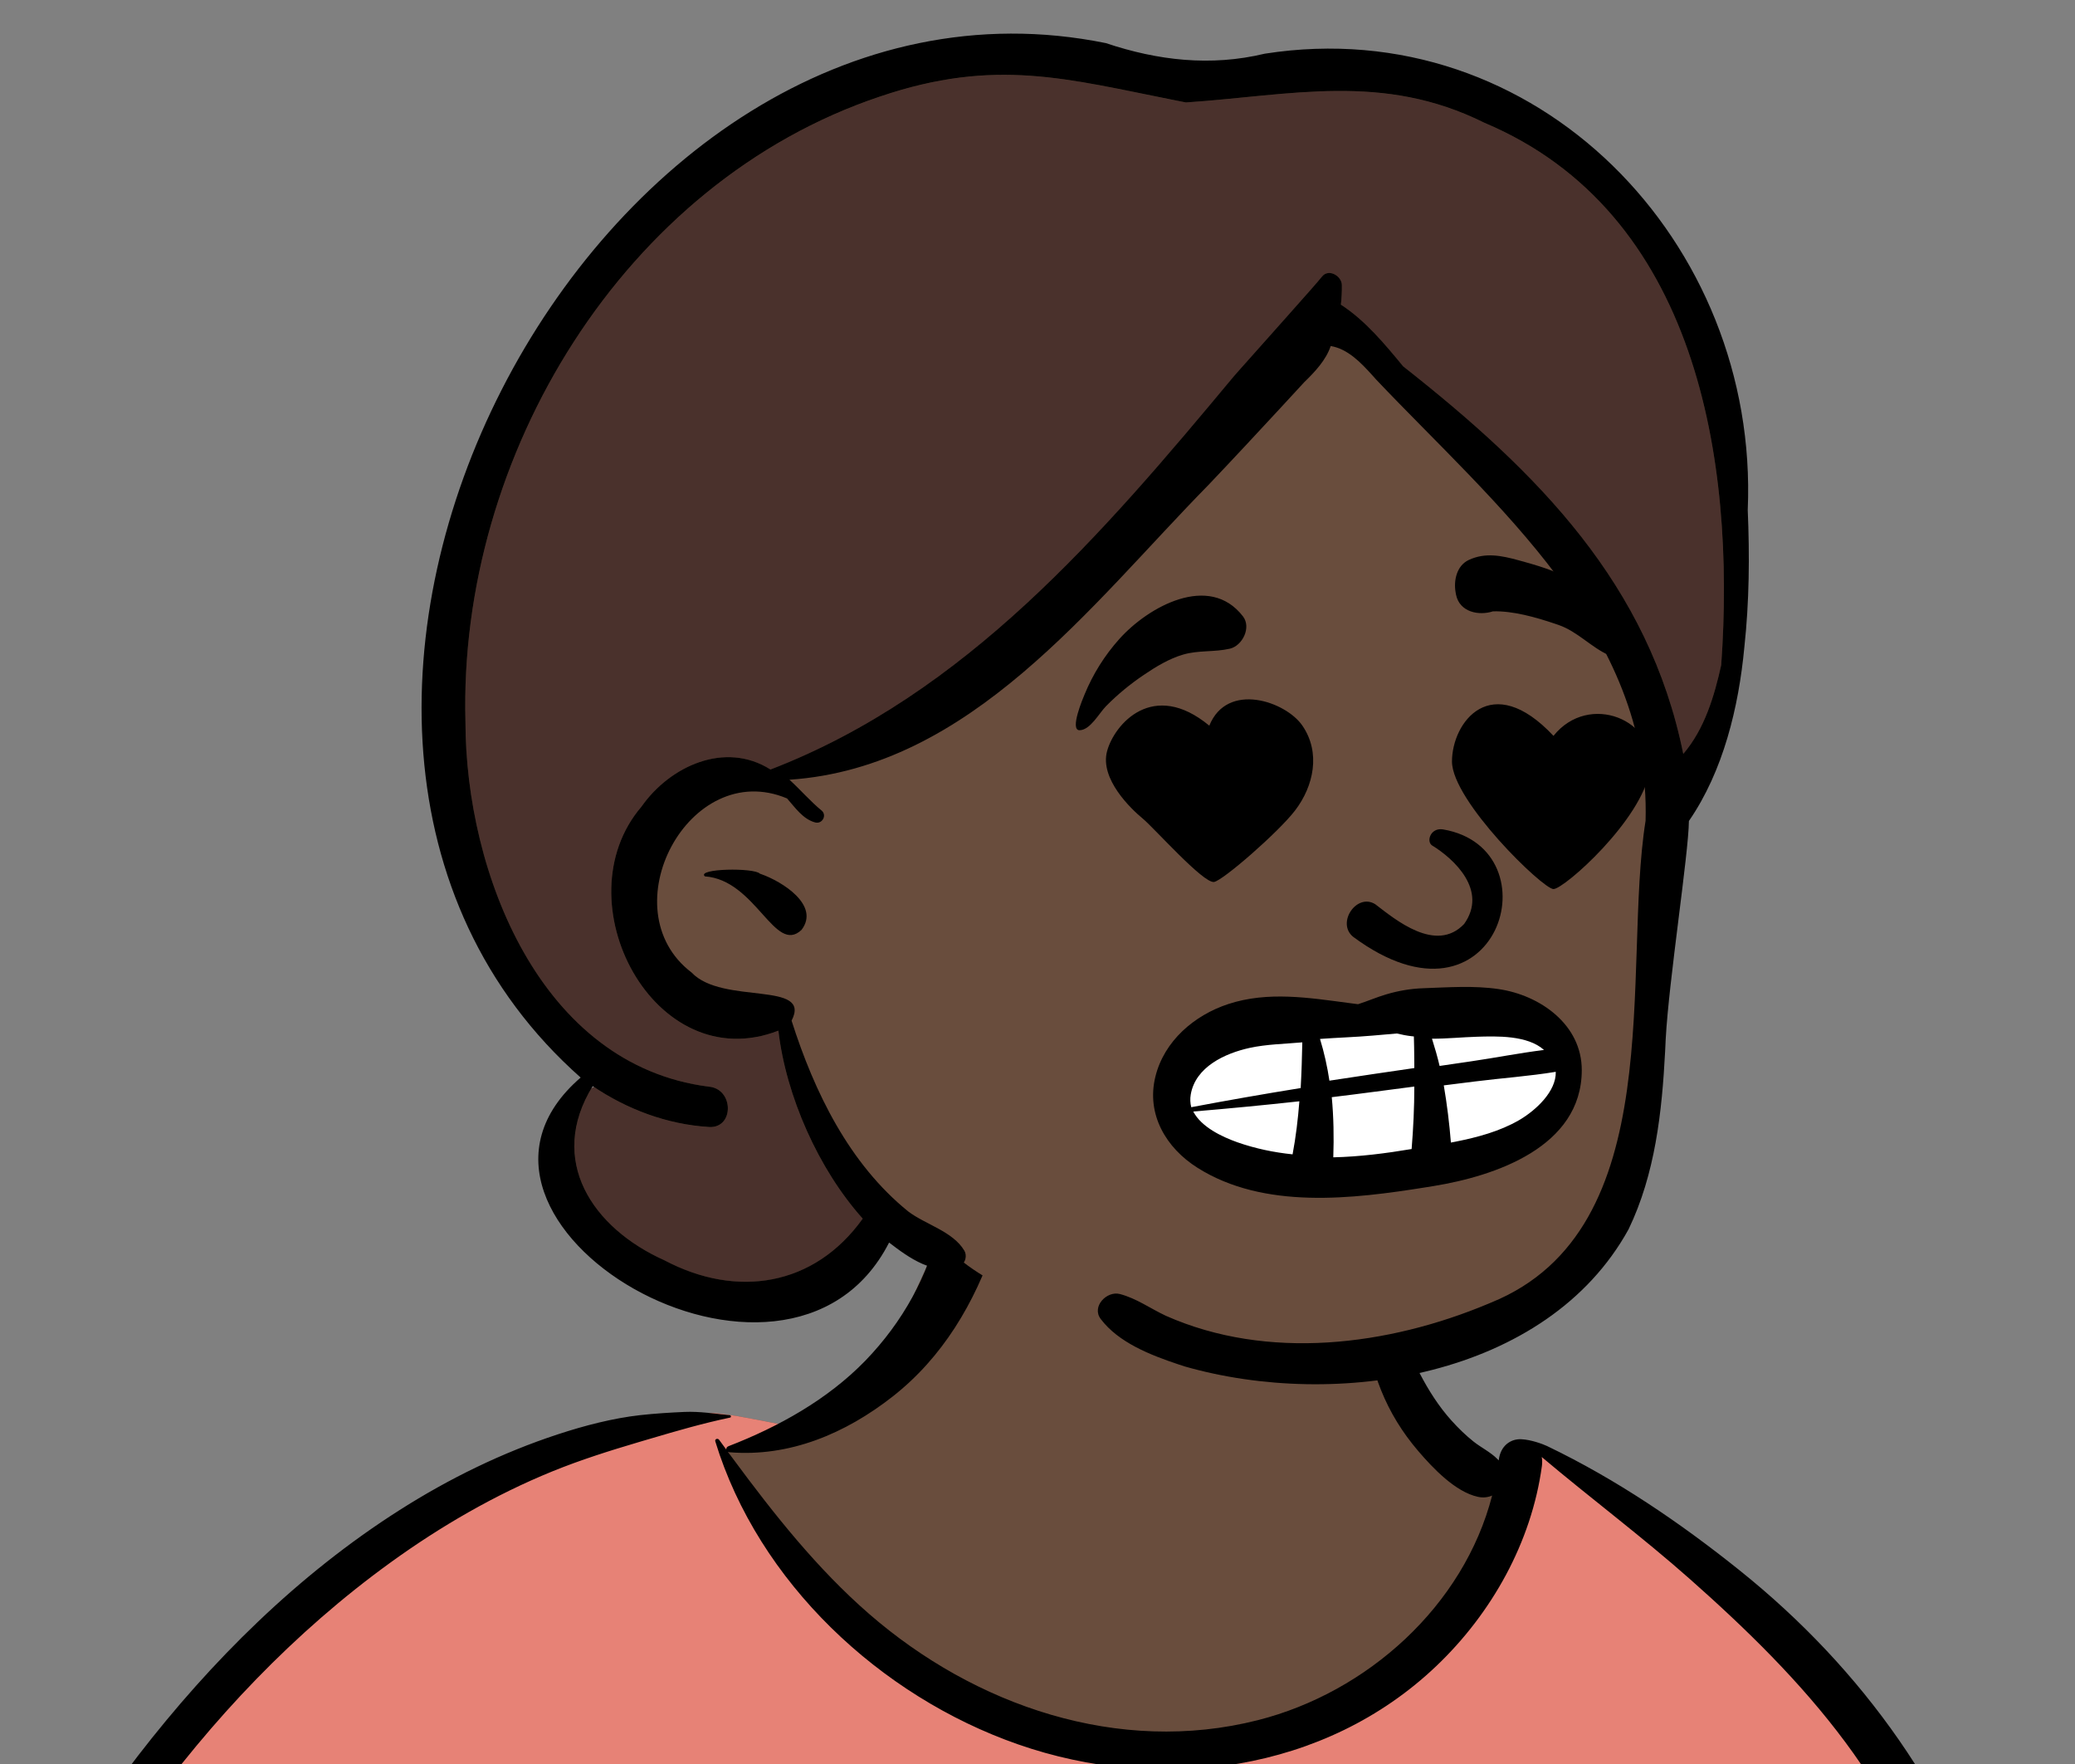 <svg width="60" height="51" viewBox="0 0 60 51" fill="none" xmlns="http://www.w3.org/2000/svg">
<rect x="0" y="0" width="60" height="51" fill="#808080" stroke="none"/>
<path fill-rule="evenodd" clip-rule="evenodd" d="M60.109 82.536C59.766 80.596 59.451 78.651 59.165 76.701C59.029 75.776 58.896 74.849 58.777 73.921C58.694 73.271 58.567 72.528 59.009 72.046C59.632 71.368 60.197 70.788 60.273 69.818C60.345 68.904 60.036 67.909 59.843 67.022C59.438 65.163 58.934 63.326 58.376 61.507C57.81 59.659 57.19 57.829 56.56 56.002C55.972 54.293 55.406 52.57 54.639 50.931C53.184 47.82 50.723 45.517 47.681 43.979C46.924 43.596 45.381 42.231 44.591 41.925C43.864 41.644 43.867 42.465 43.152 42.156C42.58 41.908 42.048 41.579 41.728 41.027C41.38 40.428 40.508 39.589 40.376 38.892C40.095 37.413 40.399 36.154 39.344 35.041C38.407 34.053 37.147 33.376 35.844 33.012C32.977 32.212 29.154 32.772 27.425 35.435C26.599 36.707 26.31 38.245 25.195 39.283C24.222 40.19 24.44 40.809 23.179 41.277C23.108 41.303 21.172 40.888 21.101 40.915C19.722 40.62 18.404 41.446 17.138 41.925C15.252 42.64 13.456 43.57 11.769 44.675C8.367 46.904 5.453 49.799 3.05 53.075C0.628 56.377 -1.251 60.079 -2.589 63.947C-2.914 64.887 -3.206 65.838 -3.464 66.799C-3.608 67.336 -3.762 67.894 -3.586 68.444C-3.443 68.894 -3.123 69.23 -2.748 69.5C-2.24 69.866 -1.221 70.104 -1.241 70.84C-1.256 71.4 -1.446 71.99 -1.539 72.543C-1.649 73.202 -1.74 73.865 -1.83 74.527C-2.243 77.54 -2.564 80.57 -2.706 83.608C-2.846 86.599 -2.962 89.652 -2.754 92.643C-2.74 92.84 -2.682 93.021 -2.587 93.174C-2.675 93.208 -2.682 93.373 -2.572 93.396C-2.495 93.412 -2.418 93.43 -2.34 93.446C-2.18 93.567 -1.98 93.641 -1.75 93.649C-1.594 93.654 -1.438 93.66 -1.282 93.668C0.363 94.013 2.008 94.337 3.674 94.584C5.7 94.882 7.732 95.126 9.77 95.324C13.957 95.731 18.112 95.596 22.305 95.377C26.492 95.157 30.676 95.106 34.867 95.215C39.062 95.324 43.255 95.507 47.451 95.582C52.138 95.665 56.818 95.537 61.492 95.164C62.133 95.114 62.529 94.603 62.403 93.967C61.646 90.153 60.788 86.366 60.109 82.536Z" fill="#694D3D"/>
<path fill-rule="evenodd" clip-rule="evenodd" d="M17.138 41.925L17.23 41.89C18.467 41.407 19.755 40.627 21.101 40.915C21.149 40.897 22.024 41.075 22.624 41.189L22.055 41.783L21.05 41.976C24.517 47.697 28.616 50.558 33.349 50.558C38.083 50.558 41.674 47.697 44.124 41.976L44.459 41.884C44.5 41.893 44.544 41.907 44.591 41.925C45.381 42.231 46.924 43.596 47.681 43.979C50.723 45.517 53.184 47.82 54.639 50.931C55.38 52.515 55.934 54.178 56.501 55.831L56.56 56.002C57.19 57.829 57.81 59.659 58.376 61.507C58.909 63.247 59.394 65.003 59.789 66.779L59.843 67.022C60.036 67.909 60.345 68.904 60.273 69.818C60.246 70.163 60.157 70.46 60.025 70.728L53.169 73.195L56.435 95.473C53.443 95.602 50.448 95.635 47.451 95.582C43.255 95.507 39.062 95.324 34.867 95.215C30.803 95.109 26.745 95.154 22.686 95.357L21.655 95.41C17.682 95.609 13.741 95.71 9.77 95.324L9.499 95.298V92.039L10.894 73.893L3.825 72.562L-3.115 69.192C-3.324 68.982 -3.493 68.738 -3.586 68.444C-3.749 67.934 -3.629 67.418 -3.495 66.918L-3.464 66.799C-3.206 65.838 -2.914 64.887 -2.589 63.947C-1.251 60.079 0.628 56.377 3.05 53.075C5.453 49.799 8.367 46.904 11.769 44.675C13.456 43.57 15.252 42.64 17.138 41.925Z" fill="#E78276"/>
<path fill-rule="evenodd" clip-rule="evenodd" d="M19.793 40.821C20.226 40.802 20.668 40.872 21.101 40.915C21.138 40.918 21.153 40.976 21.11 40.985C20.336 41.147 19.571 41.368 18.811 41.593L18.485 41.689C17.628 41.943 16.796 42.204 15.966 42.542C14.313 43.216 12.742 44.126 11.297 45.171C5.73 49.196 1.702 55.289 -0.841 61.598C-1.532 63.311 -2.116 65.066 -2.59 66.852C-2.705 67.287 -2.814 67.723 -2.917 68.16C-2.947 68.288 -3.078 68.617 -3.006 68.748C-2.942 68.864 -2.695 68.936 -2.579 68.996L-2.191 69.198C-1.432 69.588 -0.169 70.231 -0.043 70.293L0.155 70.391C3.386 71.975 6.838 73.318 10.474 73.411L10.503 73.1C10.665 71.384 10.877 69.658 11.342 67.994C11.367 67.905 11.48 67.935 11.491 68.014C11.749 69.984 11.667 71.969 11.577 73.948C11.417 77.453 11.205 80.956 11.016 84.459C10.922 86.212 10.8 87.962 10.689 89.715C10.579 91.469 10.543 93.267 10.291 95.007C10.235 95.395 9.781 95.606 9.436 95.565C9.056 95.52 8.763 95.184 8.761 94.8C8.756 93.786 8.884 92.76 8.955 91.749C9.022 90.787 9.094 89.827 9.168 88.867C9.438 85.361 9.749 81.86 10.037 78.355C10.139 77.113 10.249 75.871 10.362 74.63C6.511 74.505 2.912 73.079 -0.52 71.412C-0.57 72.54 -0.69 73.666 -0.806 74.79C-1.131 77.925 -1.417 81.059 -1.63 84.204C-1.739 85.792 -1.817 87.383 -1.886 88.973C-1.931 90.015 -1.964 91.058 -1.987 92.101L-1.999 92.698C-2.008 93.077 -2.047 93.427 -2.365 93.702C-2.689 93.983 -3.126 93.997 -3.446 93.702C-3.874 93.308 -3.798 92.771 -3.786 92.241C-3.754 90.9 -3.703 89.559 -3.634 88.22C-3.474 85.097 -3.152 81.987 -2.733 78.89L-2.569 77.694C-2.263 75.471 -1.927 73.198 -1.243 71.057C-1.509 70.924 -1.774 70.791 -2.039 70.657C-2.509 70.419 -2.994 70.196 -3.45 69.934C-3.812 69.726 -4.124 69.441 -4.225 69.02C-4.337 68.55 -4.165 68.037 -4.051 67.58L-4.041 67.54C-3.929 67.079 -3.809 66.62 -3.682 66.163C-3.166 64.31 -2.528 62.493 -1.782 60.721C-0.288 57.173 1.64 53.802 3.996 50.754C6.116 48.011 8.621 45.523 11.557 43.657C12.992 42.745 14.521 41.996 16.139 41.466C16.895 41.218 17.718 41.003 18.509 40.914C18.936 40.867 19.364 40.84 19.793 40.821ZM27.473 35.198C27.988 34.645 29.012 35.218 28.764 35.95C28.183 37.673 27.256 39.245 25.81 40.377C24.451 41.442 22.831 42.133 21.085 41.986C21.073 41.985 21.061 41.981 21.05 41.976L21.2 42.18C22.381 43.778 23.627 45.353 25.128 46.658C28.187 49.318 32.352 50.753 36.374 49.732C39.538 48.929 42.326 46.427 43.146 43.238C43.029 43.291 42.889 43.309 42.736 43.276C42.08 43.133 41.43 42.443 41.007 41.949C40.549 41.413 40.192 40.836 39.93 40.182C39.45 38.987 39.297 37.448 39.952 36.29C40.032 36.147 40.219 36.227 40.234 36.367L40.259 36.584C40.386 37.669 40.543 38.719 41.054 39.709C41.305 40.193 41.605 40.665 41.971 41.071C42.166 41.287 42.378 41.495 42.607 41.677C42.83 41.854 43.1 41.982 43.3 42.185L43.336 42.224L43.337 42.217C43.388 41.788 43.689 41.598 43.984 41.61C44.269 41.622 44.604 41.747 44.734 41.807L44.746 41.813C46.736 42.769 48.569 44.014 50.294 45.395C53.862 48.252 56.535 51.988 57.83 56.386C58.465 58.545 58.83 60.769 59.215 62.983L59.452 64.34C59.811 66.383 60.213 68.468 61.024 70.369C61.234 70.861 61.072 71.322 60.557 71.515C59.915 71.757 59.27 71.991 58.624 72.222C58.941 73.582 59.135 74.99 59.372 76.357C59.877 79.263 60.496 82.151 61.027 85.053C61.298 86.537 61.543 88.026 61.814 89.51C61.944 90.225 62.081 90.938 62.213 91.653C62.285 92.038 62.349 92.425 62.417 92.81L62.429 92.875C62.468 93.078 62.517 93.288 62.461 93.492C62.397 93.724 62.216 93.888 62.054 94.055C61.921 94.192 61.728 94.193 61.565 94.118L61.511 94.094C61.22 93.957 60.992 93.821 60.888 93.492C60.823 93.284 60.799 93.049 60.756 92.835C60.674 92.424 60.596 92.011 60.523 91.599C60.376 90.773 60.233 89.946 60.093 89.119L59.962 88.344C59.512 85.674 59.086 82.987 58.87 80.289C58.775 79.092 58.673 77.896 58.571 76.699L58.494 75.802C58.397 74.667 58.278 73.502 58.261 72.352L57.875 72.489L55.991 73.155C55.523 73.32 54.929 73.658 54.426 73.597C54.18 73.567 53.992 73.489 53.847 73.348C54.021 75.797 54.255 78.242 54.569 80.674C54.853 82.887 55.169 85.097 55.542 87.297C55.727 88.386 55.917 89.474 56.123 90.56C56.226 91.103 56.332 91.645 56.442 92.186C56.496 92.456 56.561 92.727 56.604 92.999C56.653 93.311 56.567 93.503 56.393 93.76C56.249 93.971 55.963 94.079 55.731 93.933C55.424 93.741 55.264 93.574 55.173 93.222C55.091 92.903 55.041 92.57 54.977 92.247C54.86 91.651 54.747 91.053 54.637 90.456C54.408 89.205 54.197 87.952 54.008 86.694C53.344 82.265 52.923 77.799 52.71 73.325C52.605 71.118 52.572 68.909 52.591 66.7C52.6 65.567 52.637 64.431 52.717 63.302C52.799 62.158 52.967 61.038 53.118 59.905C53.123 59.865 53.179 59.863 53.182 59.905C53.253 61.175 53.365 62.443 53.42 63.716C53.472 64.931 53.495 66.147 53.537 67.363C53.591 68.96 53.667 70.558 53.767 72.156C53.949 71.957 54.223 71.842 54.497 71.887C54.894 71.804 55.321 71.596 55.699 71.469L57.125 70.993C57.875 70.742 58.625 70.494 59.377 70.252C58.704 67.989 58.244 65.693 57.85 63.362L57.675 62.314C57.327 60.251 56.953 58.188 56.324 56.19C55.662 54.09 54.672 52.137 53.359 50.369C52.065 48.626 50.49 47.092 48.869 45.657C47.481 44.428 45.996 43.319 44.58 42.124C44.595 42.203 44.598 42.29 44.585 42.386C44.284 44.589 43.135 46.641 41.533 48.167C38.315 51.233 33.552 51.869 29.434 50.431C25.45 49.041 21.928 45.747 20.683 41.672C20.662 41.602 20.755 41.574 20.793 41.626C20.862 41.72 20.931 41.815 21.001 41.909C20.996 41.872 21.016 41.831 21.062 41.813C22.514 41.252 23.94 40.457 25.028 39.333C25.558 38.784 26.021 38.163 26.387 37.493C26.562 37.172 26.719 36.84 26.845 36.497L26.877 36.408C27.029 35.978 27.156 35.539 27.473 35.198Z" fill="black"/>
<path fill-rule="evenodd" clip-rule="evenodd" d="M37.815 39.612C36.055 39.607 34.443 39.264 32.914 38.511C31.068 37.907 29.052 37.578 27.554 36.242C26.825 36.397 26.077 35.647 25.472 35.2C24.485 38.84 19.348 38.234 17.177 35.882C15.85 34.758 15.316 31.979 17.621 31.243C13.844 28.672 12.479 24.23 12.739 19.424C13.012 11.362 19.197 2.98 27.147 1.581C28.715 1.305 30.326 1.334 31.887 1.663C32.759 1.852 33.602 2.22 34.535 2.203C38.155 1.63 42.13 1.696 45.12 4.017C49.898 7.221 50.562 13.631 50.004 18.784L50.026 18.832C49.749 20.724 49.287 22.457 48.414 23.597C48.346 25.237 47.778 28.737 47.735 30.121C47.837 36.56 44.188 39.417 37.815 39.612" fill="#694D3D"/>
<path fill-rule="evenodd" clip-rule="evenodd" d="M25.449 2.792C28.709 1.686 30.767 2.257 33.809 2.868L33.997 2.905L34.292 2.963C37.345 2.758 39.975 2.086 42.923 3.552C49.057 6.136 50.193 13.271 49.77 19.228L49.745 19.339C49.545 20.208 49.264 21.106 48.673 21.797C47.682 16.906 44.493 13.676 40.573 10.593L40.433 10.423C39.946 9.835 39.415 9.224 38.773 8.809C38.794 8.619 38.804 8.428 38.801 8.24C38.796 7.981 38.426 7.762 38.234 7.988L38.197 8.034C37.945 8.34 36.623 9.812 35.953 10.567L35.87 10.662L35.668 10.892L35.327 11.301C31.648 15.709 27.767 20.134 22.279 22.25C20.964 21.416 19.369 22.15 18.547 23.324C16.212 26.051 18.919 31.194 22.508 29.799C22.726 31.685 23.668 33.812 24.946 35.235C23.546 37.192 21.305 37.546 19.21 36.438C17.164 35.522 15.841 33.599 17.096 31.473C17.123 31.458 17.15 31.443 17.177 31.428C18.14 32.072 19.262 32.494 20.422 32.579L20.51 32.585C21.235 32.619 21.223 31.476 20.488 31.417C15.623 30.797 13.464 25.231 13.459 20.865C13.252 13.181 18.033 5.274 25.449 2.792L25.449 2.792Z" fill="#4A312C"/>
<path fill-rule="evenodd" clip-rule="evenodd" d="M16.79 31.154C5.346 21.022 17.086 -1.78 31.975 1.246C33.482 1.751 35.012 1.927 36.572 1.552C44.436 0.322 50.87 7.009 50.537 14.745C50.593 16.068 50.582 17.393 50.439 18.711C50.276 20.443 49.83 22.296 48.836 23.736C48.825 24.703 48.257 28.331 48.165 30.039L48.148 30.395C48.057 32.15 47.862 33.939 47.092 35.539C44.725 39.836 38.629 40.758 34.257 39.506L34.076 39.447C33.264 39.176 32.343 38.816 31.828 38.134C31.555 37.774 32.006 37.314 32.381 37.412C32.864 37.538 33.264 37.833 33.715 38.043C36.656 39.345 40.134 38.909 43.036 37.693L43.124 37.656C48.322 35.541 46.898 28.018 47.583 23.729C47.738 18.283 43.205 14.574 39.79 10.971L39.688 10.857C39.337 10.467 38.966 10.087 38.478 10.004C38.344 10.41 38.016 10.756 37.711 11.052L37.022 11.799C36.332 12.544 35.642 13.287 34.941 14.023C31.538 17.486 28.072 22.189 22.827 22.543C23.149 22.835 23.432 23.169 23.77 23.445C23.913 23.588 23.767 23.828 23.576 23.779C23.22 23.687 22.992 23.348 22.758 23.084C19.925 21.892 17.599 26.295 19.999 28.118C20.889 29.063 23.491 28.344 22.889 29.509C23.546 31.572 24.556 33.648 26.266 35.028C26.768 35.407 27.552 35.6 27.885 36.159C27.965 36.294 27.924 36.514 27.773 36.585C27.047 36.925 26.267 36.354 25.709 35.924C22.764 41.694 11.963 35.319 16.79 31.154ZM34.292 2.962L33.997 2.904C30.85 2.28 28.776 1.662 25.449 2.79C18.033 5.272 13.252 13.179 13.459 20.864C13.464 25.229 15.624 30.796 20.488 31.416C21.223 31.474 21.235 32.618 20.51 32.584L20.488 32.582C19.289 32.507 18.128 32.072 17.139 31.401C15.811 33.555 17.142 35.51 19.21 36.436C21.305 37.544 23.546 37.191 24.946 35.233C23.668 33.81 22.726 31.684 22.508 29.798C18.919 31.193 16.212 26.05 18.547 23.323C19.369 22.149 20.964 21.415 22.279 22.248C27.937 20.067 31.886 15.431 35.668 10.89L35.87 10.66C36.532 9.911 38.055 8.218 38.224 7.999C38.413 7.753 38.796 7.975 38.801 8.239C38.804 8.429 38.794 8.619 38.773 8.808C39.477 9.263 40.048 9.954 40.573 10.591C44.493 13.675 47.682 16.904 48.673 21.796C49.289 21.076 49.569 20.13 49.77 19.227C50.193 13.269 49.057 6.135 42.923 3.55C39.975 2.085 37.345 2.757 34.292 2.962ZM20.382 25.337C20.127 25.108 21.814 25.081 21.974 25.26L22.01 25.272C22.614 25.485 23.72 26.171 23.177 26.884C22.402 27.615 21.863 25.444 20.382 25.337Z" fill="black"/>
<path fill-rule="evenodd" clip-rule="evenodd" d="M34.976 30.136C36.333 29.082 43.554 28.765 44.27 29.45C44.987 30.136 46.67 32.118 43.449 33.374C40.227 34.631 36.126 34.556 34.976 33.374C33.826 32.192 33.618 31.19 34.976 30.136Z" fill="white"/>
<path fill-rule="evenodd" clip-rule="evenodd" d="M41.159 28.571C41.884 28.546 42.613 28.49 43.333 28.596C44.53 28.771 45.742 29.621 45.738 30.944C45.732 33.162 43.232 34.002 41.45 34.291L41.252 34.323C39.107 34.667 36.549 34.977 34.624 33.761C33.717 33.188 33.142 32.219 33.408 31.131C33.661 30.095 34.536 29.35 35.518 29.028C36.663 28.653 37.849 28.846 39.015 29C39.1 29.012 39.184 29.022 39.269 29.033C39.54 28.947 39.807 28.83 40.079 28.75C40.437 28.644 40.785 28.584 41.159 28.571ZM40.896 31.414L39.772 31.561C39.351 31.617 38.93 31.67 38.509 31.721C38.563 32.294 38.573 32.874 38.553 33.46C39.312 33.443 40.074 33.345 40.818 33.22C40.867 32.619 40.896 32.018 40.896 31.414ZM37.572 31.84C36.55 31.952 35.528 32.05 34.504 32.136C34.735 32.582 35.327 32.864 35.78 33.025C36.298 33.207 36.834 33.318 37.376 33.374C37.471 32.869 37.532 32.356 37.572 31.84ZM44.986 30.988C44.214 31.115 43.419 31.17 42.648 31.267L41.748 31.38C41.841 31.928 41.91 32.48 41.954 33.033L42.095 33.006C42.726 32.88 43.361 32.71 43.919 32.389L43.966 32.361C44.412 32.092 45.001 31.556 44.986 30.988ZM37.657 30.136C37.152 30.181 36.619 30.19 36.132 30.297C35.421 30.453 34.566 30.846 34.431 31.646C34.41 31.767 34.415 31.892 34.446 32.011C35.498 31.812 36.553 31.628 37.61 31.457C37.635 31.017 37.648 30.575 37.657 30.136ZM40.391 29.88L39.699 29.94C39.189 29.985 38.679 29.999 38.169 30.037C38.291 30.436 38.38 30.838 38.441 31.244C38.86 31.179 39.28 31.116 39.7 31.054L40.896 30.879L40.894 30.577C40.893 30.373 40.889 30.169 40.883 29.965L40.833 29.96C40.683 29.944 40.536 29.915 40.391 29.88ZM44.646 30.356C44.168 29.926 43.273 29.956 42.701 29.974C42.273 29.987 41.838 30.032 41.407 30.031C41.488 30.29 41.565 30.55 41.627 30.818L42.549 30.683C43.241 30.582 43.944 30.443 44.646 30.356ZM41.405 24.44C42.048 24.832 43.029 25.744 42.336 26.714C41.522 27.569 40.348 26.588 39.77 26.145C39.234 25.801 38.631 26.685 39.129 27.086C43.307 30.18 45.003 24.543 41.73 23.98C41.37 23.918 41.236 24.319 41.405 24.44ZM47.709 22.259C47.489 23.698 45.227 25.704 44.92 25.704C44.613 25.704 41.985 23.151 41.985 22.016C41.985 20.88 43.12 19.356 44.92 21.275C45.944 19.994 47.929 20.82 47.709 22.259ZM37.66 20.98C38.193 21.757 37.99 22.724 37.448 23.432C36.969 24.059 35.356 25.463 35.104 25.499C34.793 25.543 33.368 23.932 33.038 23.662C32.709 23.391 31.795 22.522 32.012 21.717C32.221 20.942 33.338 19.633 34.968 20.98C35.487 19.695 37.18 20.278 37.66 20.98ZM32.362 18.479C33.197 17.543 34.966 16.555 35.941 17.82C36.19 18.143 35.924 18.671 35.561 18.755C35.11 18.858 34.656 18.795 34.214 18.924C33.809 19.041 33.421 19.277 33.074 19.512C32.678 19.78 32.313 20.079 31.978 20.42C31.779 20.623 31.528 21.103 31.22 21.112C30.915 21.121 31.325 20.166 31.359 20.083C31.599 19.495 31.939 18.952 32.362 18.479ZM42.471 16.189C42.952 15.965 43.421 16.065 43.906 16.197L44.114 16.255C44.63 16.399 45.181 16.575 45.623 16.884L45.658 16.909C46.215 17.308 47.066 18.166 46.66 18.91C46.633 18.96 46.575 18.965 46.529 18.945C46.005 18.715 45.617 18.257 45.06 18.066L44.957 18.031C44.418 17.849 43.751 17.658 43.17 17.675C42.762 17.808 42.21 17.698 42.104 17.201L42.099 17.177L42.09 17.125C42.029 16.786 42.12 16.353 42.471 16.189Z" fill="black"/>
</svg>
